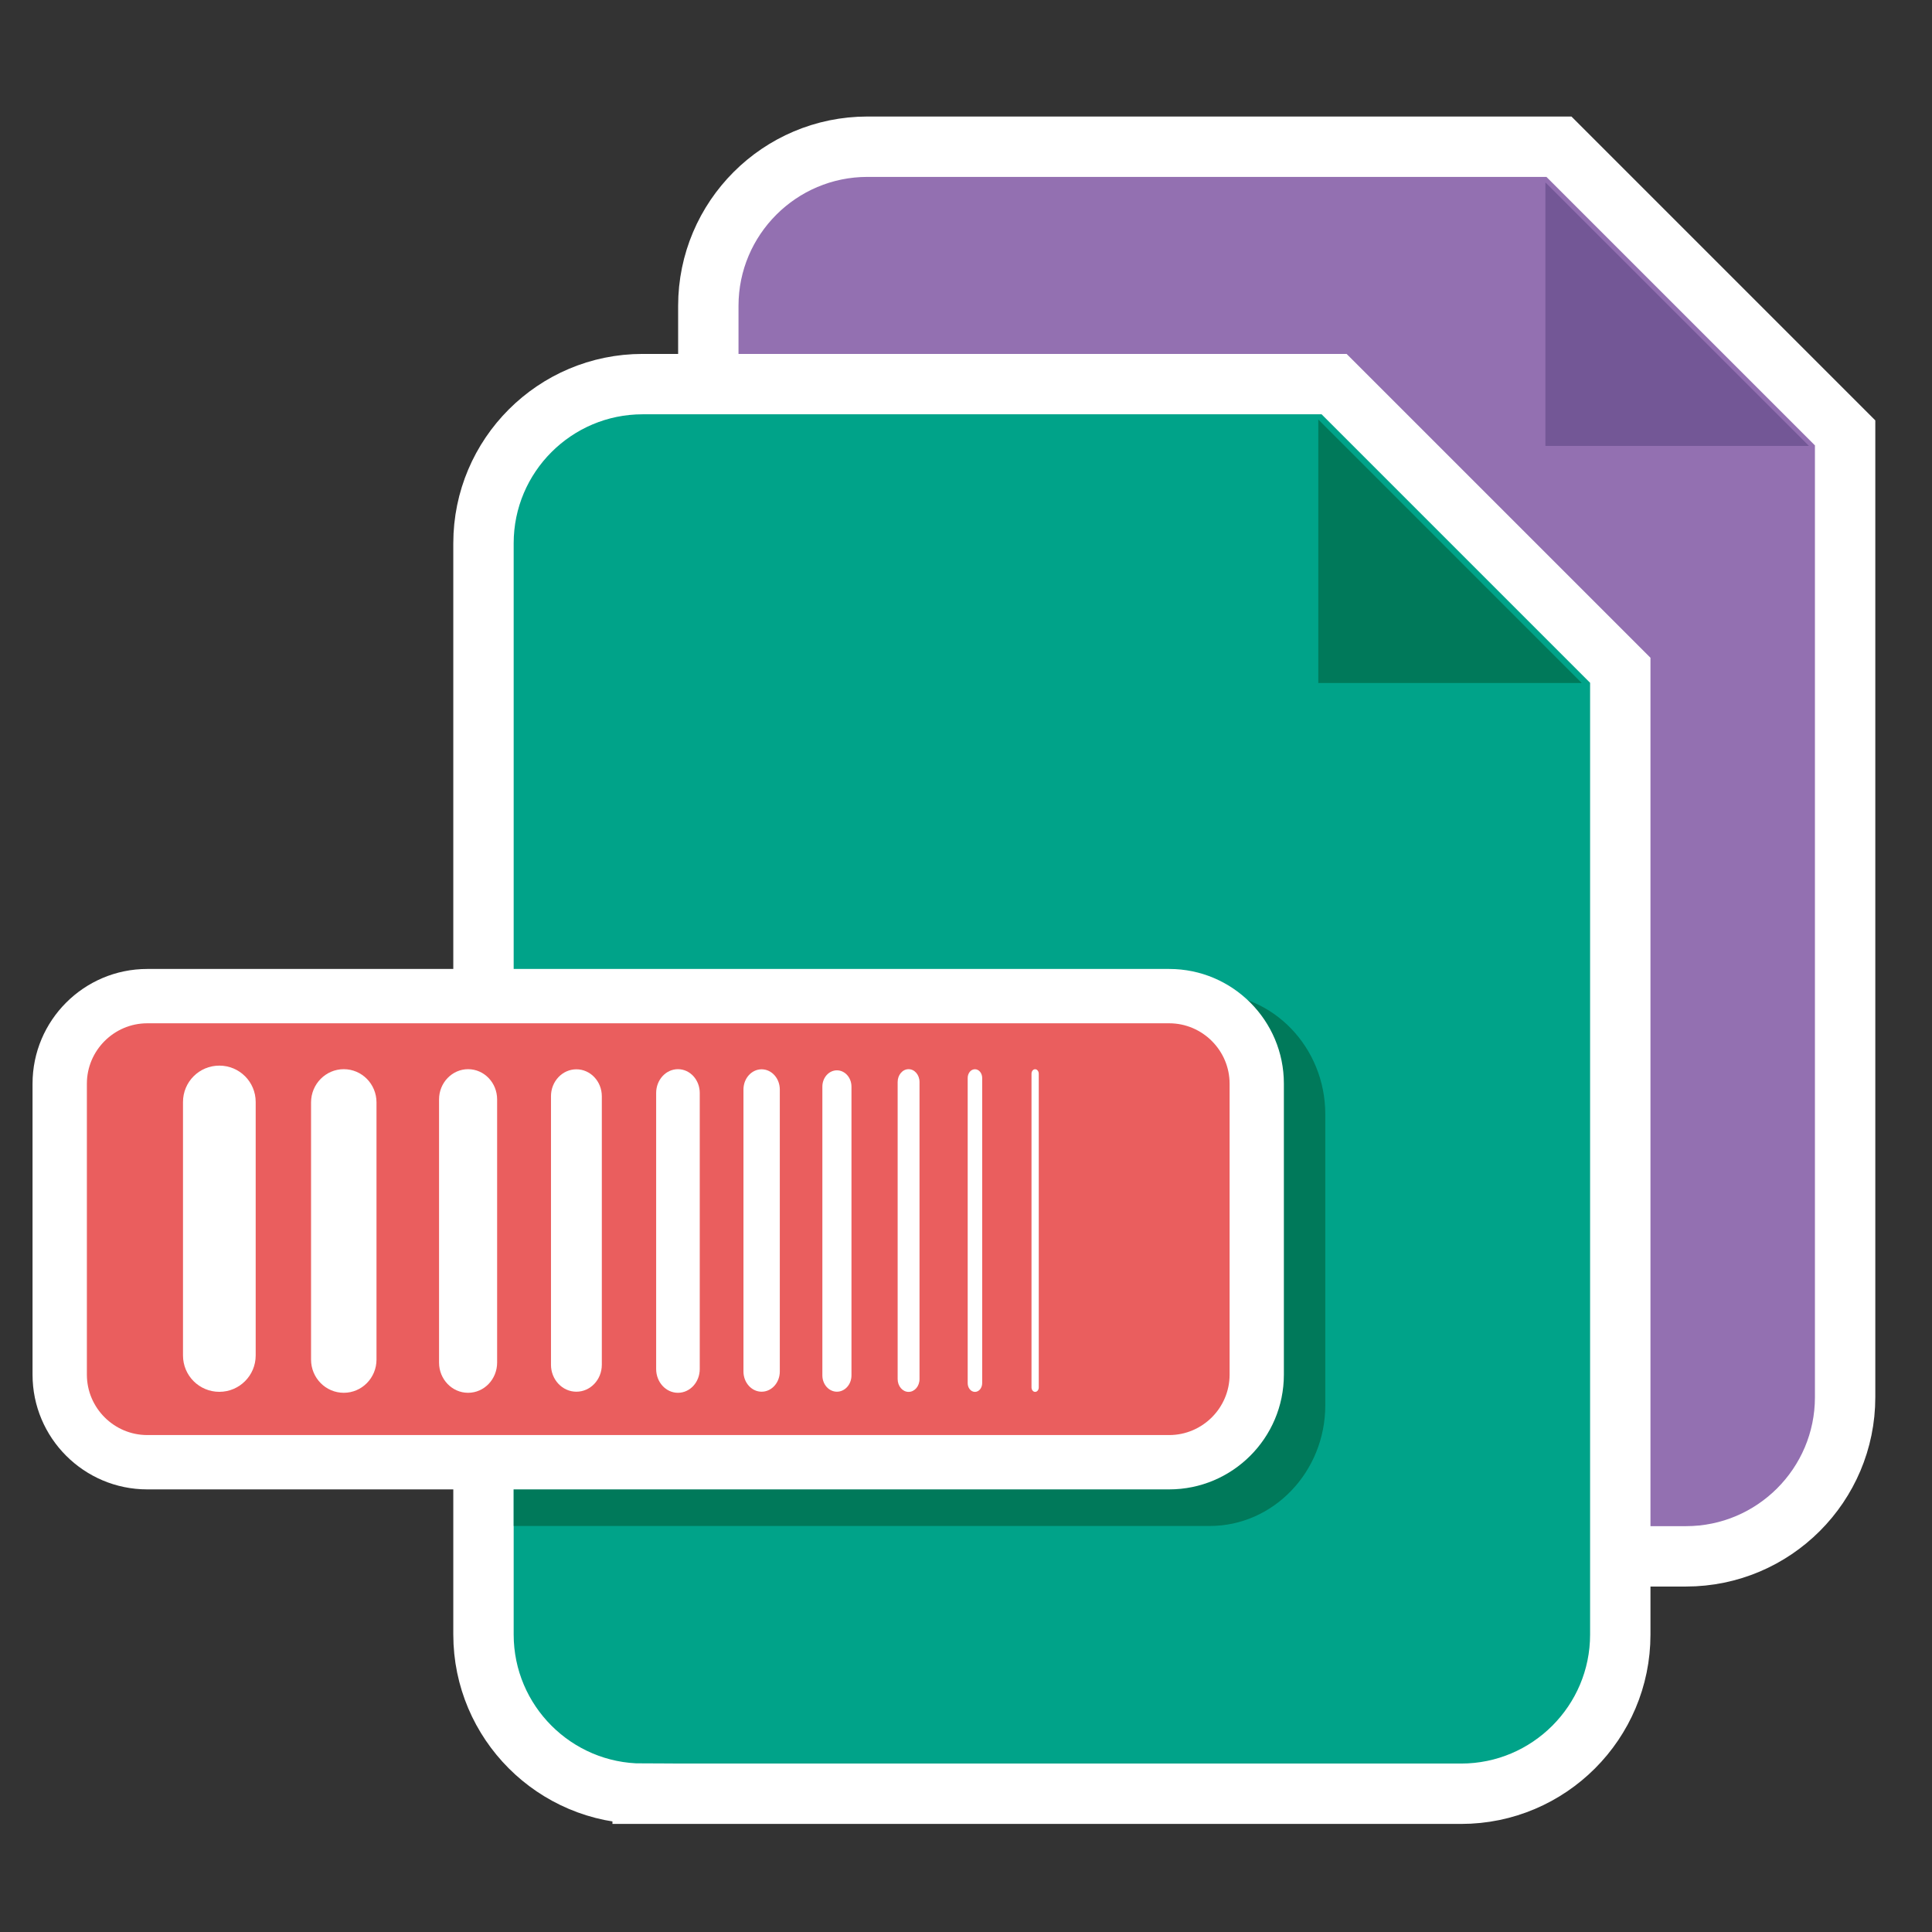 <?xml version="1.0" encoding="utf-8"?>
<!-- Generator: Adobe Illustrator 19.2.1, SVG Export Plug-In . SVG Version: 6.00 Build 0)  -->
<svg version="1.1" xmlns="http://www.w3.org/2000/svg" xmlns:xlink="http://www.w3.org/1999/xlink" x="0px" y="0px"
	 viewBox="0 0 32 32" enable-background="new 0 0 32 32" xml:space="preserve">
<rect x="0" y="0" width="32" height="32" fill="#333333" stroke="none"/>
<g id="Layer_1" display="none">
	<g id="Layer_1_11_" display="inline">
		<g>
			<circle fill="#FFFFFF" cx="16" cy="16" r="15.973"/>
			<circle fill="#188FE0" cx="16" cy="16" r="14.939"/>
		</g>
	</g>
	<path display="inline" fill="#FFFFFF" d="M19.372,6.228h-8.43c-1.67,0-3.029,1.359-3.029,3.029v13.487
		c0,1.67,1.359,3.029,3.029,3.029h10.115c1.67,0,3.029-1.359,3.029-3.029V10.728L19.372,6.228z M19.34,7.601l3.281,3.114H19.34
		V7.601z M21.058,24.772H10.942c-1.119,0-2.029-0.91-2.029-2.029V9.256c0-1.119,0.91-2.029,2.029-2.029h7.397v4.487h4.747v11.028
		C23.087,23.862,22.177,24.772,21.058,24.772z"/>
	<polygon display="inline" fill="#FFFFFF" points="18.97,7.228 18.97,10.921 23.638,10.921 19.34,6.843 	"/>
	<g display="inline">
		<path fill="#FFFFFF" d="M13.699,14.162l-1.106-2.38h1.036c0.074,0,0.128,0.01,0.159,0.03c0.031,0.02,0.058,0.053,0.079,0.1
			l0.672,1.61c0.012-0.023,0.024-0.045,0.038-0.066c0.015-0.021,0.029-0.044,0.046-0.07l0.896-1.456
			c0.033-0.054,0.068-0.091,0.107-0.114c0.038-0.022,0.084-0.033,0.138-0.033h1.197l-1.697,2.324l1.229,2.775H15.47
			c-0.074,0-0.133-0.019-0.175-0.056s-0.072-0.079-0.091-0.126l-0.753-1.873c-0.009,0.017-0.02,0.032-0.029,0.046
			c-0.011,0.014-0.021,0.028-0.03,0.042L13.265,16.7c-0.044,0.067-0.096,0.115-0.153,0.142c-0.059,0.027-0.122,0.04-0.189,0.04
			h-1.141L13.699,14.162z"/>
	</g>
	<g display="inline">
		<rect x="11.781" y="21.18" fill="#FFFFFF" width="8.438" height="1"/>
		<polygon fill="#FFFFFF" points="11.781,18.382 11.781,19.382 16.684,19.382 16.684,19.382 16.684,18.382 		"/>
	</g>
	<g display="inline">
		<g>
			<path fill="#FFFFFF" stroke="#FFFFFF" stroke-width="0.1" stroke-miterlimit="10" d="M44.622,16.444
				c0,0.225,0.181,0.407,0.404,0.407c0.222,0,0.402-0.182,0.402-0.407c0-0.224-0.181-0.407-0.402-0.407
				C44.803,16.037,44.622,16.219,44.622,16.444z"/>
			<path fill="#FFFFFF" stroke="#FFFFFF" stroke-width="0.1" stroke-miterlimit="10" d="M46.395,18.216
				c0,0.224,0.181,0.407,0.403,0.407s0.404-0.183,0.404-0.407c0-0.225-0.182-0.408-0.404-0.408S46.395,17.991,46.395,18.216z"/>
			
				<ellipse fill="#FFFFFF" stroke="#FFFFFF" stroke-width="0.1" stroke-miterlimit="10" cx="47.463" cy="20.646" rx="0.436" ry="0.441"/>
			
				<ellipse fill="#FFFFFF" stroke="#FFFFFF" stroke-width="0.1" stroke-miterlimit="10" cx="46.798" cy="23.082" rx="0.52" ry="0.526"/>
			<path fill="#FFFFFF" stroke="#FFFFFF" stroke-width="0.1" stroke-miterlimit="10" d="M44.505,24.875
				c0,0.29,0.233,0.526,0.52,0.526c0.287,0,0.519-0.236,0.519-0.526s-0.233-0.526-0.519-0.526
				C44.738,24.35,44.505,24.586,44.505,24.875z"/>
			<path fill="#FFFFFF" stroke="#FFFFFF" stroke-width="0.1" stroke-miterlimit="10" d="M42.044,25.566
				c0,0.322,0.259,0.583,0.578,0.583c0.318,0,0.577-0.262,0.577-0.583c0-0.322-0.259-0.583-0.577-0.583
				C42.302,24.983,42.044,25.243,42.044,25.566z"/>
			
				<ellipse fill="#FFFFFF" stroke="#FFFFFF" stroke-width="0.1" stroke-miterlimit="10" cx="40.21" cy="24.875" rx="0.577" ry="0.584"/>
			<path fill="#FFFFFF" stroke="#FFFFFF" stroke-width="0.1" stroke-miterlimit="10" d="M37.759,23.082
				c0,0.367,0.295,0.665,0.658,0.665c0.364,0,0.658-0.298,0.658-0.665c0-0.366-0.295-0.664-0.658-0.664
				C38.054,22.418,37.759,22.716,37.759,23.082z"/>
			<path fill="#FFFFFF" stroke="#FFFFFF" stroke-width="0.1" stroke-miterlimit="10" d="M37.101,20.646
				c0,0.367,0.295,0.664,0.658,0.664c0.364,0,0.658-0.298,0.658-0.664c0-0.368-0.294-0.664-0.658-0.664
				C37.396,19.982,37.101,20.278,37.101,20.646z"/>
			<path fill="#FFFFFF" stroke="#FFFFFF" stroke-width="0.1" stroke-miterlimit="10" d="M37.658,18.216
				c0,0.423,0.339,0.766,0.758,0.766c0.419,0,0.759-0.343,0.759-0.766c0-0.424-0.34-0.767-0.759-0.767
				C37.997,17.449,37.658,17.793,37.658,18.216z"/>
			<path fill="#FFFFFF" stroke="#FFFFFF" stroke-width="0.1" stroke-miterlimit="10" d="M39.451,16.444
				c0,0.424,0.339,0.767,0.758,0.767c0.419,0,0.759-0.343,0.759-0.767c0-0.422-0.341-0.766-0.759-0.766
				C39.791,15.678,39.451,16.022,39.451,16.444z"/>
			<path fill="#FFFFFF" stroke="#FFFFFF" stroke-width="0.1" stroke-miterlimit="10" d="M41.795,15.773
				c0,0.46,0.37,0.834,0.826,0.834c0.455,0,0.825-0.373,0.825-0.834c0-0.461-0.37-0.834-0.825-0.834
				C42.165,14.939,41.795,15.312,41.795,15.773z"/>
		</g>
	</g>
	<g display="inline">
		<g>
			<path fill="#FFFFFF" d="M46.253,7.667h-9.382c-1.859,0-3.371,1.513-3.371,3.371v15.011c0,1.859,1.513,3.371,3.371,3.371h11.258
				c1.859,0,3.371-1.513,3.371-3.371V12.675L46.253,7.667z M50.388,26.048c0,1.245-1.013,2.258-2.258,2.258H36.871
				c-1.245,0-2.258-1.013-2.258-2.258V11.037c0-1.245,1.013-2.258,2.258-2.258h8.233v4.994h5.283v12.275H50.388z"/>
		</g>
	</g>
</g>
<g id="equipment_x5F_tag" display="none">
	<g id="Layer_2_1_" display="inline">
		<g id="Layer_1_2_">
			<g>
				<circle fill="#FFFFFF" cx="16" cy="16" r="15.973"/>
				<circle fill="#188FE0" cx="16" cy="16" r="14.939"/>
			</g>
		</g>
		<g>
			<g>
				<g>
					<path fill="#FFFFFF" d="M15.336,7.583L6.12,16.799c-0.835,0.835-0.835,2.188,0,3.022l6.06,6.059
						c0.835,0.835,2.188,0.835,3.022,0l9.215-9.215c0.402-0.401,0.627-0.674,0.627-1.237v-4.919c0-0.567-0.225-1.11-0.626-1.511
						l-1.415-1.415c-0.401-0.4-0.945-0.626-1.512-0.626h-4.645C16.28,6.956,15.736,7.182,15.336,7.583z M22.727,10.277
						c0.169,0.897-0.6,1.667-1.496,1.501c-0.499-0.092-0.908-0.498-1.006-0.997c-0.176-0.902,0.601-1.681,1.503-1.508
						C22.225,9.369,22.633,9.778,22.727,10.277z"/>
				</g>
			</g>
			<path fill="#188FE0" d="M18.034,18.574l-4.608-4.608c-0.253-0.253-0.668-0.253-0.921,0l0,0c-0.253,0.253-0.253,0.668,0,0.921
				l4.608,4.608c0.253,0.253,0.668,0.253,0.921,0l0,0C18.288,19.242,18.288,18.827,18.034,18.574z"/>
			<path fill="#188FE0" d="M16.191,20.417l-4.608-4.608c-0.253-0.253-0.668-0.253-0.921,0l0,0c-0.253,0.253-0.253,0.668,0,0.921
				l4.607,4.608c0.253,0.253,0.668,0.253,0.921,0l0,0C16.445,21.085,16.445,20.671,16.191,20.417z"/>
			<path fill="#188FE0" d="M14.348,22.26L9.74,17.652c-0.253-0.253-0.668-0.253-0.921,0l0,0c-0.253,0.253-0.253,0.668,0,0.921
				l4.608,4.608c0.253,0.253,0.668,0.253,0.921,0l0,0C14.601,22.928,14.601,22.513,14.348,22.26z"/>
		</g>
	</g>
</g>
<g id="my_work_space_HS" display="none">
	<g id="Layer_1_1_" display="inline">
		<g>
			<circle fill="#FFFFFF" cx="16" cy="16" r="15.973"/>
			<circle fill="#00A4D8" cx="16" cy="16" r="14.939"/>
		</g>
	</g>
	<g display="inline" opacity="0.2">
		<g>
			<path d="M23.758,13.26h-4.18v3.693c0,1.296-1.054,2.35-2.35,2.35h-3.693v4.18c0,1.1,0.9,2,2,2h8.224c1.1,0,2-0.9,2-2V15.26
				C25.758,14.16,24.858,13.26,23.758,13.26z"/>
			<g>
				<path d="M13.184,15.26c0-1.296,1.054-2.35,2.35-2.35h3.344V8.73c0-0.91-0.741-1.65-1.651-1.65H9.003
					c-0.91,0-1.65,0.74-1.65,1.65v8.224c0,0.91,0.74,1.651,1.65,1.651h4.181V15.26z"/>
				<path d="M18.878,16.953V13.61h-3.344c-0.91,0-1.65,0.74-1.65,1.65v3.344h3.343C18.137,18.604,18.878,17.863,18.878,16.953z"/>
			</g>
		</g>
	</g>
	<g display="inline">
		<path fill="#FFFFFF" d="M23.202,12.697h-4.18v3.693c0,1.296-1.054,2.35-2.35,2.35h-3.693v4.18c0,1.1,0.9,2,2,2h8.224
			c1.1,0,2-0.9,2-2v-8.224C25.202,13.597,24.302,12.697,23.202,12.697z"/>
		<g>
			<path fill="#FFFFFF" d="M12.629,14.697c0-1.296,1.054-2.35,2.35-2.35h3.344V8.166c0-0.91-0.741-1.65-1.651-1.65H8.448
				c-0.91,0-1.65,0.74-1.65,1.65v8.224c0,0.91,0.74,1.651,1.65,1.651h4.181V14.697z"/>
			<path fill="#FFFFFF" d="M18.322,16.39v-3.343h-3.344c-0.91,0-1.65,0.74-1.65,1.65v3.344h3.343
				C17.581,18.041,18.322,17.3,18.322,16.39z"/>
		</g>
	</g>
</g>
<g id="overdue_items_HS" display="none">
	<g id="Layer_1_8_" display="inline">
		<g>
			<circle fill="#FFFFFF" cx="16" cy="16" r="15.973"/>
			<circle fill="#EA5E5E" cx="16" cy="16" r="14.939"/>
		</g>
	</g>
	<g display="inline">
		<g>
			<path fill="#FFFFFF" d="M18.93,8.131h-6.44c-1.276,0-2.314,1.038-2.314,2.314v10.302c0,1.276,1.038,2.314,2.314,2.314h7.727
				c1.276,0,2.314-1.038,2.314-2.314v-9.179L18.93,8.131z M21.767,20.747c0,0.855-0.695,1.55-1.55,1.55H12.49
				c-0.855,0-1.55-0.695-1.55-1.55V10.444c0-0.855,0.695-1.55,1.55-1.55h5.65v3.428h3.626L21.767,20.747L21.767,20.747z"/>
			<g>
				<path fill="#FFFFFF" d="M21.805,5.756h-6.44c-1.276,0-2.314,1.038-2.314,2.314v0.428h0.764V8.069c0-0.855,0.695-1.55,1.55-1.55
					h5.65v3.427h3.626v8.425h0.001c0,0.855-0.695,1.55-1.55,1.55h-1.044v0.765h1.043c1.276,0,2.314-1.038,2.314-2.314V9.194
					L21.805,5.756z"/>
			</g>
		</g>
	</g>
	<g display="inline">
		<g>
			<g>
				<circle fill="#EA5E5E" stroke="#FFFFFF" stroke-miterlimit="10" cx="10.612" cy="20.898" r="4.253"/>
			</g>
		</g>
		<polyline fill="none" stroke="#FFFFFF" stroke-width="0.8" stroke-linecap="round" stroke-miterlimit="10" points="10.71,18.375 
			10.71,21.087 12.382,21.721 		"/>
	</g>
</g>
<g id="bulk_load-HS" display="none">
	<g id="fave_icon_-_selected" display="inline">
	</g>
	<g id="Layer_1_3_" display="inline">
		<g>
			<circle fill="#FFFFFF" cx="16" cy="16" r="15.973"/>
			<circle fill="#EA5E5E" cx="16" cy="16" r="14.939"/>
		</g>
	</g>
	<g display="inline">
		<g>
			<g>
				<g>
					<path fill="#FFFFFF" d="M19.397,9.301h-6.872c-1.361,0-2.469,1.108-2.469,2.469v10.994c0,1.361,1.108,2.469,2.469,2.469h8.245
						c1.361,0,2.469-1.108,2.469-2.469v-9.795L19.397,9.301z M22.426,22.763c0,0.912-0.742,1.654-1.654,1.654h-8.246
						c-0.912,0-1.654-0.742-1.654-1.654V11.769c0-0.912,0.742-1.654,1.654-1.654h6.03v3.658h3.869L22.426,22.763L22.426,22.763z"/>
					<g>
						<path fill="#FFFFFF" d="M22.465,6.767h-6.872c-1.361,0-2.469,1.108-2.469,2.469v0.457h0.815V9.235
							c0-0.912,0.742-1.654,1.654-1.654h6.03v3.657h3.869v8.99h0.001c0,0.912-0.742,1.654-1.654,1.654h-1.114v0.816h1.113
							c1.361,0,2.469-1.108,2.469-2.469v-9.795L22.465,6.767z"/>
					</g>
				</g>
			</g>
		</g>
		<g>
			<g>
				<path fill="#FFFFFF" d="M19.019,22.197H5.293c-0.55,0-1-0.45-1-1V17.53c0-0.55,0.45-1,1-1h13.725c0.55,0,1,0.45,1,1v3.667
					C20.019,21.747,19.569,22.197,19.019,22.197z"/>
			</g>
			<g>
				<g>
					<path fill="#EA5E5E" d="M6.116,21.601c-0.276,0-0.5-0.224-0.5-0.5v-3.489c0-0.276,0.224-0.5,0.5-0.5s0.5,0.224,0.5,0.5v3.489
						C6.616,21.378,6.392,21.601,6.116,21.601z"/>
				</g>
				<g>
					<path fill="#EA5E5E" d="M7.828,21.615c-0.249,0-0.45-0.205-0.45-0.457v-3.539c0-0.252,0.202-0.457,0.45-0.457
						c0.249,0,0.45,0.205,0.45,0.457v3.539C8.279,21.41,8.077,21.615,7.828,21.615z"/>
				</g>
				<g>
					<path fill="#EA5E5E" d="M9.539,21.615c-0.221,0-0.4-0.186-0.4-0.416v-3.621c0-0.23,0.179-0.416,0.4-0.416s0.4,0.186,0.4,0.416
						v3.621C9.939,21.429,9.76,21.615,9.539,21.615z"/>
				</g>
				<g>
					<path fill="#EA5E5E" d="M11.029,21.6c-0.193,0-0.35-0.166-0.35-0.371v-3.696c0-0.205,0.157-0.371,0.35-0.371
						s0.35,0.166,0.35,0.371v3.696C11.38,21.434,11.223,21.6,11.029,21.6z"/>
				</g>
				<g>
					<path fill="#EA5E5E" d="M12.427,21.615c-0.166,0-0.3-0.147-0.3-0.327v-3.798c0-0.181,0.134-0.327,0.3-0.327
						s0.3,0.147,0.3,0.327v3.798C12.727,21.468,12.593,21.615,12.427,21.615z"/>
				</g>
				<g>
					<path fill="#EA5E5E" d="M13.579,21.6c-0.138,0-0.25-0.125-0.25-0.279v-3.88c0-0.154,0.112-0.279,0.25-0.279
						s0.25,0.125,0.25,0.279v3.88C13.829,21.475,13.716,21.6,13.579,21.6z"/>
				</g>
				<g>
					<path fill="#EA5E5E" d="M14.615,21.6c-0.11,0-0.2-0.101-0.2-0.224v-3.974c0-0.124,0.09-0.224,0.2-0.224s0.2,0.101,0.2,0.224
						v3.974C14.815,21.499,14.725,21.6,14.615,21.6z"/>
				</g>
				<g>
					<path fill="#EA5E5E" d="M15.601,21.603c-0.083,0-0.15-0.079-0.15-0.176v-4.088c0-0.097,0.067-0.176,0.15-0.176
						s0.15,0.079,0.15,0.176v4.088C15.752,21.524,15.684,21.603,15.601,21.603z"/>
				</g>
				<g>
					<path fill="#EA5E5E" d="M16.514,21.603c-0.056,0-0.1-0.054-0.1-0.121v-4.199c0-0.067,0.044-0.121,0.1-0.121
						s0.1,0.054,0.1,0.121v4.199C16.614,21.549,16.57,21.603,16.514,21.603z"/>
				</g>
				<g>
					<path fill="#EA5E5E" d="M17.342,21.603c-0.027,0-0.05-0.027-0.05-0.062v-4.317c0-0.035,0.022-0.062,0.05-0.062
						s0.05,0.027,0.05,0.062v4.317C17.392,21.576,17.37,21.603,17.342,21.603z"/>
				</g>
			</g>
		</g>
	</g>
</g>
<g id="bulk_load-MT">
	<g id="Layer_7">
	</g>
	<g id="Layer_7_1_">
	</g>
	<g>
		<g id="Layer_5_1_">
			<g>
				<g>
					<g>
						<path fill="#9370B1" stroke="#FFFFFF" stroke-miterlimit="10" d="M14.368,25.778c-1.454,0-2.636-1.182-2.636-2.636V5.066
							c0-1.454,1.182-2.636,2.636-2.636h11.453l4.74,4.74v15.972c0,1.454-1.182,2.636-2.636,2.636H14.368z"/>
					</g>
				</g>
				<polygon fill="#735796" points="25.597,3.022 25.597,7.386 29.962,7.386 				"/>
			</g>
		</g>
		<g id="Layer_5">
			<g>
				<g>
					<g>
						<path fill="#00A389" stroke="#FFFFFF" stroke-miterlimit="10" d="M10.644,29.709c-1.454,0-2.636-1.182-2.636-2.636V8.998
							c0-1.454,1.182-2.636,2.636-2.636h11.453l4.74,4.74v15.972c0,1.454-1.182,2.636-2.636,2.636H10.644z"/>
					</g>
				</g>
				<polygon fill="#00795A" points="21.835,6.948 21.835,11.313 26.199,11.313 				"/>
			</g>
		</g>
		<path fill="#00795A" d="M8.509,25.275h11.528c1.055,0,1.914-0.897,1.914-2v-4.82c0-1.103-0.859-2-1.914-2H8.509V25.275z"/>
		<g>
			<g>
				<g>
					<path fill="#EA5E5E" d="M2.439,24.22c-0.799,0-1.45-0.65-1.45-1.45v-4.82c0-0.8,0.651-1.45,1.45-1.45h16.927
						c0.8,0,1.45,0.65,1.45,1.45v4.82c0,0.8-0.65,1.45-1.45,1.45H2.439z"/>
					<path fill="#FFFFFF" d="M19.366,16.949c0.55,0,1,0.45,1,1v4.82c0,0.55-0.45,1-1,1H2.439c-0.55,0-1-0.45-1-1v-4.82
						c0-0.55,0.45-1,1-1H19.366 M19.366,16.049H2.439c-1.048,0-1.9,0.852-1.9,1.9v4.82c0,1.048,0.852,1.9,1.9,1.9h16.926
						c1.048,0,1.9-0.852,1.9-1.9v-4.82C21.266,16.902,20.414,16.049,19.366,16.049L19.366,16.049z"/>
				</g>
			</g>
			<g>
				<g>
					<path fill="#FFFFFF" d="M3.633,23.053c-0.333,0-0.602-0.269-0.602-0.602v-4.199c0-0.333,0.269-0.602,0.602-0.602
						s0.602,0.269,0.602,0.602v4.199C4.235,22.783,3.965,23.053,3.633,23.053z"/>
				</g>
				<g>
					<path fill="#FFFFFF" d="M5.694,23.069c-0.299,0-0.542-0.246-0.542-0.55v-4.26c0-0.303,0.243-0.55,0.542-0.55
						c0.299,0,0.542,0.246,0.542,0.55v4.26C6.236,22.823,5.993,23.069,5.694,23.069z"/>
				</g>
				<g>
					<path fill="#FFFFFF" d="M7.753,23.069c-0.266,0-0.481-0.224-0.481-0.501V18.21c0-0.276,0.216-0.501,0.481-0.501
						c0.266,0,0.481,0.224,0.481,0.501v4.358C8.234,22.845,8.019,23.069,7.753,23.069z"/>
				</g>
				<g>
					<path fill="#FFFFFF" d="M9.547,23.051c-0.233,0-0.421-0.2-0.421-0.446v-4.448c0-0.247,0.189-0.446,0.421-0.446
						s0.421,0.2,0.421,0.446v4.448C9.968,22.851,9.779,23.051,9.547,23.051z"/>
				</g>
				<g>
					<path fill="#FFFFFF" d="M11.229,23.069c-0.2,0-0.361-0.176-0.361-0.394v-4.572c0-0.217,0.161-0.394,0.361-0.394
						c0.2,0,0.361,0.176,0.361,0.394v4.572C11.59,22.893,11.429,23.069,11.229,23.069z"/>
				</g>
				<g>
					<path fill="#FFFFFF" d="M12.615,23.051c-0.166,0-0.301-0.15-0.301-0.335v-4.67c0-0.185,0.135-0.335,0.301-0.335
						s0.301,0.15,0.301,0.335v4.67C12.916,22.901,12.781,23.051,12.615,23.051z"/>
				</g>
				<g>
					<path fill="#FFFFFF" d="M13.862,23.051c-0.133,0-0.241-0.121-0.241-0.27v-4.783c0-0.149,0.108-0.27,0.241-0.27
						s0.241,0.121,0.241,0.27v4.783C14.103,22.93,13.995,23.051,13.862,23.051z"/>
				</g>
				<g>
					<path fill="#FFFFFF" d="M15.049,23.054c-0.1,0-0.181-0.095-0.181-0.212v-4.921c0-0.117,0.081-0.212,0.181-0.212
						c0.1,0,0.181,0.095,0.181,0.212v4.921C15.23,22.96,15.149,23.054,15.049,23.054z"/>
				</g>
				<g>
					<path fill="#FFFFFF" d="M16.148,23.054c-0.067,0-0.12-0.065-0.12-0.145v-5.054c0-0.08,0.053-0.145,0.12-0.145
						c0.067,0,0.12,0.065,0.12,0.145v5.054C16.268,22.989,16.215,23.054,16.148,23.054z"/>
				</g>
				<g>
					<path fill="#FFFFFF" d="M17.145,23.054c-0.033,0-0.06-0.033-0.06-0.074v-5.196c0-0.042,0.027-0.074,0.06-0.074
						c0.033,0,0.06,0.033,0.06,0.074v5.196C17.205,23.022,17.178,23.054,17.145,23.054z"/>
				</g>
			</g>
		</g>
		<g id="Layer_7_2_">
		</g>
	</g>
</g>
<g id="work_package" display="none">
	<g id="shortcut_overlay">
		<g id="Shortcut" display="inline">
		</g>
	</g>
	<g display="inline">
		<g>
			<g id="Layer_1_4_">
				<g id="Ppt">
				</g>
				<g id="Small_Folder">
				</g>
				<g id="fave_icon_-_selected_1_">
				</g>
				<g id="Shortcut_1_">
				</g>
				<g id="comment_icon_-_selected">
				</g>
				<g id="Comment_icon">
				</g>
				<g>
					<path fill="#FFFFFF" d="M16.07,30.982c-0.342,0-0.687-0.109-0.996-0.315L3.079,23.761c-0.635-0.421-0.983-1.012-0.983-1.638
						V9.783c0-0.617,0.347-1.217,0.928-1.604l12.21-6.884c0.257-0.174,0.586-0.277,0.917-0.277c0.342,0,0.687,0.109,0.997,0.317
						l11.989,6.807c0.639,0.421,0.988,1.013,0.988,1.641v12.436c0,0.617-0.347,1.217-0.928,1.604l-12.211,6.884
						C16.729,30.88,16.401,30.982,16.07,30.982z"/>
					<path fill="#FFFFFF" d="M16.151,1.518c0.241,0,0.485,0.077,0.718,0.232L28.89,8.577c0.471,0.312,0.735,0.756,0.735,1.206
						v12.436c0,0.45-0.264,0.894-0.705,1.188L16.741,30.27c-0.21,0.141-0.439,0.212-0.672,0.212c-0.241,0-0.486-0.076-0.718-0.231
						L3.328,23.327c-0.469-0.312-0.732-0.755-0.732-1.204V9.783c0-0.45,0.264-0.894,0.705-1.188l12.178-6.864
						C15.689,1.59,15.918,1.518,16.151,1.518 M16.151,0.518c-0.417,0-0.829,0.124-1.193,0.358L2.81,7.724L2.777,7.742L2.746,7.763
						c-0.721,0.48-1.151,1.235-1.151,2.02v12.34c0,0.797,0.43,1.539,1.179,2.037l0.027,0.018l0.028,0.016l11.998,6.909
						c0.384,0.248,0.813,0.379,1.243,0.379c0.417,0,0.828-0.123,1.191-0.357l12.15-6.848l0.032-0.018l0.031-0.021
						c0.721-0.48,1.151-1.235,1.151-2.02V9.783c0-0.798-0.431-1.541-1.182-2.039l-0.029-0.019l-0.03-0.017l-11.993-6.81
						C17.008,0.649,16.58,0.518,16.151,0.518L16.151,0.518z"/>
				</g>
			</g>
		</g>
		<g>
			<g id="Layer_1_5_">
				<g id="Ppt_1_">
				</g>
				<g id="Small_Folder_1_">
				</g>
				<g id="fave_icon_-_selected_2_">
				</g>
				<g id="Shortcut_2_">
				</g>
				<g id="comment_icon_-_selected_1_">
				</g>
				<g id="Comment_icon_1_">
				</g>
				<g>
					<g>
						<polygon fill="#0072AA" points="29.125,22.701 16.11,30.027 16.11,16.627 29.125,9.59 						"/>
						<polygon fill="#00A4D8" points="3.096,22.701 16.11,30.027 16.11,16.627 3.096,9.59 						"/>
						<polygon fill="#00A4D8" points="3.578,9.3 16.11,16.434 28.643,9.3 16.11,2.07 						"/>
					</g>
					<line fill="none" stroke="#0072AA" stroke-miterlimit="10" x1="9.362" y1="12.578" x2="21.991" y2="5.348"/>
					<g>
						<g>
							
								<line fill="none" stroke="#004B71" stroke-linecap="round" stroke-miterlimit="10" x1="16.11" y1="29.449" x2="16.11" y2="16.627"/>
							<path fill="none" stroke="#004B71" stroke-linecap="round" stroke-miterlimit="10" d="M28.863,9.449l-12.271,6.985
								c-0.289,0.193-0.578,0.193-0.868,0L3.578,9.59"/>
							<path fill="none" stroke="#004B71" stroke-linecap="round" stroke-miterlimit="10" d="M29.125,22.219
								c0,0.289-0.193,0.578-0.482,0.771l-12.147,6.845c-0.289,0.193-0.578,0.193-0.868,0L3.578,22.893
								c-0.289-0.193-0.482-0.482-0.482-0.771V9.782c0-0.289,0.193-0.578,0.482-0.771l12.147-6.845c0.289-0.193,0.578-0.193,0.868,0
								l12.051,6.845c0.289,0.193,0.482,0.482,0.482,0.771V22.219z"/>
						</g>
					</g>
				</g>
			</g>
			<g opacity="0.4">
				<polygon points="13.218,26.942 14.182,27.521 14.182,21.737 13.218,21.158 				"/>
				<polygon points="10.326,25.304 12.254,26.364 12.254,20.58 10.326,19.519 				"/>
				<polygon points="8.398,24.147 9.362,24.725 9.362,18.941 8.398,18.362 				"/>
				<polygon points="6.47,23.086 7.434,23.665 7.434,17.88 6.47,17.302 				"/>
				<polygon points="4.542,21.929 5.506,22.508 5.506,16.724 4.542,16.145 				"/>
			</g>
		</g>
		<polygon opacity="0.27" fill="#FFFFFF" points="20.227,4.796 7.434,12.251 7.434,16.905 8.535,16.145 10.085,18.362 10.189,14.04 
			23.003,6.446 		"/>
	</g>
</g>
<g id="project" display="none">
	<g display="inline">
		<path fill="#D3DEE5" d="M29,23.032c0,0.32-0.169,0.615-0.445,0.775l-3.498,2.032l-8.613,5.003c-0.275,0.16-0.614,0.16-0.889,0
			l-12.11-7.035C3.169,23.647,3,23.352,3,23.032V8.963c0-0.32,0.169-0.615,0.445-0.775l12.11-7.035c0.275-0.16,0.614-0.16,0.889,0
			l12.111,7.035C28.831,8.348,29,8.643,29,8.963V23.032z"/>
		<polygon fill="#8797A1" points="29,23.032 16,31.033 16,16.033 29,8.033 		"/>
		<polygon fill="#EEF2F5" points="3,8.033 16,16.033 29,8.033 16,1.033 		"/>
		<path fill="#4D575B" d="M29.058,7.323l-12.11-7.034c-0.575-0.334-1.321-0.334-1.895,0L2.941,7.323C2.36,7.661,2,8.29,2,8.963
			v14.069c0,0.673,0.36,1.302,0.942,1.64l12.11,7.034c0.288,0.167,0.615,0.256,0.948,0.256s0.66-0.089,0.947-0.255l12.112-7.035
			C29.64,24.334,30,23.705,30,23.032V8.963C30,8.29,29.64,7.661,29.058,7.323z M16,2.052l11.578,6.724l-11.385,6.613
			c-0.119,0.067-0.266,0.069-0.386-0.001L4.422,8.776L16,2.052z M4,22.973V9.687l11.304,6.565c0.042,0.025,0.089,0.036,0.134,0.056
			v13.308L4,22.973z M16.438,29.689V16.361c0.088-0.029,0.176-0.06,0.257-0.107L28,9.687v13.286L16.438,29.689z"/>
	</g>
	<g id="fave_icon_-_selected_3_" display="inline">
	</g>
</g>
<g id="transmittal_HS" display="none">
	<g id="Layer_1_6_" display="inline">
		<g>
			<circle fill="#FFFFFF" cx="16" cy="16" r="15.973"/>
			<circle fill="#83649B" cx="16" cy="16" r="14.939"/>
		</g>
	</g>
	<g display="inline">
		<g>
			<g>
				<path fill="#FFFFFF" d="M19.767,18.631c0.221-0.222,0.221-0.495,0-0.716l-1.75-1.672h9.419c0.312,0,0.565-0.415,0.565-0.729
					c0-0.313-0.253-0.729-0.565-0.729h-9.402l1.733-1.663c0.221-0.222,0.221-0.543,0-0.764c-0.221-0.222-0.578-0.203-0.799,0.019
					l-3.106,3.127l3.106,3.122C19.189,18.848,19.546,18.853,19.767,18.631"/>
			</g>
			<g>
				<path fill="#FFFFFF" d="M24.095,17.049c-0.221,0.222-0.221,0.495,0,0.716l1.75,1.672h-9.419c-0.312,0-0.565,0.415-0.565,0.729
					c0,0.313,0.253,0.729,0.565,0.729h9.402l-1.733,1.663c-0.221,0.222-0.221,0.543,0,0.764c0.221,0.222,0.578,0.203,0.799-0.019
					L28,20.175l-3.106-3.122C24.673,16.832,24.315,16.827,24.095,17.049"/>
			</g>
			<path fill="#FFFFFF" d="M12.556,12.863h-3.35c-0.301,0-0.545-0.244-0.545-0.545v0c0-0.301,0.244-0.545,0.545-0.545h3.35
				c0.301,0,0.545,0.244,0.545,0.545v0C13.102,12.619,12.857,12.863,12.556,12.863z"/>
			<path fill="#FFFFFF" d="M14.661,16.044H9.207c-0.301,0-0.545-0.244-0.545-0.545v0c0-0.301,0.244-0.545,0.545-0.545h5.455
				c0.301,0,0.545,0.244,0.545,0.545v0C15.207,15.8,14.963,16.044,14.661,16.044z"/>
			<path fill="#FFFFFF" d="M14.661,19.225H9.207c-0.301,0-0.545-0.244-0.545-0.545l0,0c0-0.301,0.244-0.545,0.545-0.545h5.455
				c0.301,0,0.545,0.244,0.545,0.545l0,0C15.207,18.981,14.963,19.225,14.661,19.225z"/>
			<path fill="#FFFFFF" d="M14.661,22.406H9.207c-0.301,0-0.545-0.244-0.545-0.545v0c0-0.301,0.244-0.545,0.545-0.545h5.455
				c0.301,0,0.545,0.244,0.545,0.545v0C15.207,22.162,14.963,22.406,14.661,22.406z"/>
		</g>
		<g>
			<path fill="#FFFFFF" d="M21.287,21.425v1.368h0.001c0,1.127-0.917,2.044-2.044,2.044H9.052c-1.127,0-2.044-0.917-2.044-2.044
				V9.205c0-1.127,0.917-2.044,2.044-2.044h7.452v4.521h2.832c0.016-0.001,0.031-0.01,0.048-0.01c0.018,0,0.032,0.009,0.05,0.01
				h1.853v2.574h1.008v-3.567l-4.749-4.534H9.052C7.369,6.154,6,7.523,6,9.206v13.588c0,1.683,1.369,3.052,3.052,3.052h10.191
				c1.682,0,3.052-1.369,3.052-3.052v-1.369H21.287z"/>
			<rect x="21.287" y="16.773" fill="#FFFFFF" width="1.008" height="2.134"/>
		</g>
	</g>
</g>
<g id="transmittal_MT" display="none">
	<g display="inline">
		<path fill="#9370B1" stroke="#FFFFFF" stroke-miterlimit="10" d="M4.923,31.157c-1.887,0-3.423-1.535-3.423-3.423V4.265
			c0-1.887,1.535-3.423,3.423-3.423h14.871l6.154,6.154v20.738c0,1.887-1.535,3.423-3.423,3.423H4.923z"/>
		<polygon fill="#735796" points="19.546,1.455 19.512,7.279 25.334,7.238 		"/>
	</g>
	<g display="inline">
		<path fill="#FFFFFF" d="M14.028,19.216H6.419c-0.345,0-0.625-0.28-0.625-0.625v-0.199c0-0.345,0.28-0.625,0.625-0.625h7.609
			c0.345,0,0.625,0.28,0.625,0.625v0.199C14.653,18.936,14.374,19.216,14.028,19.216z"/>
		<path fill="#FFFFFF" d="M13.799,14.186H6.19c-0.345,0-0.625-0.28-0.625-0.625v-0.199c0-0.345,0.28-0.625,0.625-0.625h7.609
			c0.345,0,0.625,0.28,0.625,0.625v0.199C14.424,13.906,14.144,14.186,13.799,14.186z"/>
		<path fill="#FFFFFF" d="M14.028,24.122H6.419c-0.345,0-0.625-0.28-0.625-0.625v-0.199c0-0.345,0.28-0.625,0.625-0.625h7.609
			c0.345,0,0.625,0.28,0.625,0.625v0.199C14.653,23.842,14.374,24.122,14.028,24.122z"/>
	</g>
	<g display="inline">
		<g>
			<path fill="#DD8100" d="M21.354,17.785c-0.337,0-0.654-0.131-0.894-0.37l-3.953-3.954l3.953-3.954
				c0.238-0.239,0.557-0.37,0.895-0.37s0.656,0.131,0.895,0.37c0.239,0.239,0.37,0.557,0.37,0.895c0,0.337-0.131,0.655-0.37,0.894
				l-0.898,0.898h8.675c0.697,0,1.265,0.567,1.265,1.265c0,0.697-0.567,1.265-1.265,1.265h-8.679l0.901,0.902
				c0.493,0.493,0.493,1.295,0,1.789C22.009,17.654,21.691,17.785,21.354,17.785z"/>
			<path fill="#FFFFFF" d="M21.354,9.637c0.196,0,0.392,0.074,0.541,0.224c0.299,0.299,0.299,0.783,0,1.081l-1.752,1.752h9.882
				c0.422,0,0.765,0.343,0.765,0.765c0,0.422-0.343,0.765-0.765,0.765h-9.886l1.756,1.756c0.299,0.299,0.299,0.783,0,1.081
				c-0.149,0.149-0.345,0.224-0.541,0.224s-0.391-0.075-0.541-0.224l-3.6-3.6l3.6-3.6C20.963,9.712,21.159,9.637,21.354,9.637
				 M21.354,8.637c-0.472,0-0.915,0.184-1.248,0.517l-3.6,3.6l-0.707,0.707l0.707,0.707l3.6,3.6
				c0.333,0.333,0.777,0.517,1.248,0.517c0.471,0,0.914-0.184,1.248-0.517c0.688-0.688,0.688-1.808,0-2.496l-0.048-0.048h7.472
				c0.973,0,1.765-0.792,1.765-1.765c0-0.973-0.792-1.765-1.765-1.765h-7.468l0.045-0.045c0.688-0.688,0.688-1.808,0-2.496
				C22.269,8.821,21.826,8.637,21.354,8.637L21.354,8.637z"/>
		</g>
	</g>
	<g display="inline">
		<g>
			<path fill="#00A4D8" d="M26.235,27.785c-0.338,0-0.656-0.132-0.895-0.37c-0.239-0.239-0.37-0.557-0.37-0.895
				s0.131-0.655,0.37-0.895l0.898-0.898h-8.675c-0.698,0-1.265-0.567-1.265-1.265s0.567-1.265,1.265-1.265h8.679l-0.901-0.902
				c-0.239-0.239-0.371-0.557-0.371-0.894c0-0.338,0.132-0.655,0.371-0.895s0.557-0.37,0.895-0.37c0.337,0,0.654,0.131,0.894,0.37
				l3.953,3.954l-3.953,3.953C26.892,27.653,26.573,27.785,26.235,27.785z"/>
			<path fill="#FFFFFF" d="M26.236,19.637c0.196,0,0.391,0.075,0.541,0.224l3.6,3.6l-3.6,3.6c-0.149,0.149-0.345,0.224-0.541,0.224
				c-0.196,0-0.392-0.074-0.541-0.224c-0.299-0.299-0.299-0.783,0-1.081l1.752-1.752h-9.882c-0.422,0-0.765-0.343-0.765-0.765
				c0-0.422,0.343-0.765,0.765-0.765h9.886l-1.756-1.756c-0.299-0.299-0.299-0.783,0-1.081
				C25.844,19.712,26.04,19.637,26.236,19.637 M26.236,18.637c-0.471,0-0.914,0.184-1.248,0.517c-0.688,0.688-0.688,1.808,0,2.496
				l0.048,0.048h-7.472c-0.973,0-1.765,0.792-1.765,1.765c0,0.973,0.792,1.765,1.765,1.765h7.468l-0.045,0.045
				c-0.688,0.688-0.688,1.808,0,2.496c0.333,0.333,0.776,0.517,1.248,0.517s0.915-0.184,1.248-0.517l3.6-3.6l0.707-0.707
				l-0.707-0.707l-3.6-3.6C27.15,18.821,26.707,18.637,26.236,18.637L26.236,18.637z"/>
		</g>
	</g>
</g>
<g id="x-_ref_-MT" display="none">
	<g display="inline">
		<g>
			<g>
				<g>
					<path fill="#0072AA" d="M7,31.5c-1.93,0-3.5-1.57-3.5-3.5V4c0-1.93,1.57-3.5,3.5-3.5h15.207L28.5,6.793V28
						c0,1.93-1.57,3.5-3.5,3.5H7z"/>
					<path fill="#FFFFFF" d="M22,1l6,6v21c0,1.657-1.343,3-3,3H7c-1.657,0-3-1.343-3-3V4c0-1.657,1.343-3,3-3H22 M22.414,0H22H7
						C4.794,0,3,1.794,3,4v24c0,2.206,1.794,4,4,4h18c2.206,0,4-1.794,4-4V7V6.586l-0.293-0.293l-6-6L22.414,0L22.414,0z"/>
				</g>
			</g>
			<polygon fill="#004B71" points="22,1 22,7 28,7 			"/>
		</g>
	</g>
	<g id="Layer_7_3_" display="inline">
	</g>
	<g display="inline">
		<path fill="#004B71" d="M20.115,18.554h0.07h4.035h0.07c0.557,0,1.043-0.487,1.043-1.044v-4.104c0-0.626-0.487-1.113-1.043-1.113
			h-4.104c-0.626,0-1.113,0.487-1.113,1.113v1.67h-5.913c-0.557,0-1.044,0.487-1.044,1.043v1.391h-1.67h-0.07
			c-0.557,0-1.044,0.417-1.044,1.044v4.174c0,0.626,0.487,1.043,1.044,1.043h0.07h1.67v1.391c0,0.557,0.487,1.044,1.044,1.044h5.983
			v1.67v0.07c0,0.557,0.417,1.043,1.043,1.043h4.104c0.557,0,1.043-0.487,1.043-1.043v-0.07V23.84v-0.07
			c0-0.557-0.487-1.043-1.043-1.043h-4.104c-0.626,0-1.043,0.487-1.043,1.043v0.07v1.67h-5.983c-0.209,0-0.348-0.139-0.348-0.348
			v-1.391h1.67h0.07c0.557,0,1.043-0.487,0.974-1.043v-4.174c0.07-0.557-0.417-1.044-0.974-1.044h-0.07h-1.67v-1.391
			c0-0.209,0.139-0.348,0.348-0.348h5.913v1.739C19.071,18.136,19.558,18.554,20.115,18.554z"/>
		<g>
			<path fill="#FFFFFF" d="M19.406,25.833h-6.609c-0.557,0-1.043-0.487-1.043-1.043v-9.043c0-0.557,0.487-1.043,1.043-1.043h6.609
				v0.696h-6.609c-0.209,0-0.348,0.139-0.348,0.348v9.043c0,0.209,0.139,0.348,0.348,0.348h6.609V25.833z"/>
			<path fill="#00A389" d="M14.188,23.398h-4.104c-0.626,0-1.113-0.487-1.113-1.043v-4.174c0-0.626,0.487-1.043,1.043-1.043h4.104
				c0.626,0,1.043,0.487,1.043,1.043v4.174C15.232,22.911,14.745,23.398,14.188,23.398z"/>
			<path fill="#FFFFFF" d="M14.188,17.833c0.209,0,0.348,0.139,0.348,0.348l0,0v4.174c0,0.209-0.139,0.348-0.348,0.348h-4.104
				c-0.209,0-0.417-0.139-0.417-0.348v-4.174c0-0.209,0.139-0.348,0.348-0.348l0,0H14.188 M14.188,17.137h-4.104
				c-0.626,0-1.113,0.487-1.113,1.043v4.174c0,0.626,0.487,1.043,1.043,1.043h4.104c0.626,0,1.043-0.487,1.043-1.043v-4.174
				C15.232,17.624,14.745,17.137,14.188,17.137L14.188,17.137L14.188,17.137z"/>
			<path fill="#9370B1" d="M23.927,18.181h-4.104c-0.626,0-1.043-0.487-1.043-1.043v-4.104c-0.07-0.626,0.417-1.113,1.043-1.113
				h4.104c0.557,0,1.043,0.487,1.043,1.113v4.104C24.971,17.694,24.484,18.181,23.927,18.181z"/>
			<path fill="#FFFFFF" d="M23.927,12.615c0.209,0,0.348,0.209,0.348,0.417v4.104c0,0.209-0.139,0.348-0.348,0.348h-4.104
				c-0.209,0-0.348-0.139-0.348-0.348v-4.104c-0.07-0.209,0.139-0.417,0.348-0.417H23.927 M23.927,11.92h-4.104
				c-0.626,0-1.113,0.487-1.113,1.113v4.104c0,0.626,0.487,1.043,1.043,1.043h4.104c0.626,0,1.043-0.487,1.043-1.043v-4.104
				C24.971,12.407,24.484,11.92,23.927,11.92L23.927,11.92L23.927,11.92z"/>
			<path fill="#C47D2A" d="M23.927,28.615h-4.104c-0.626,0-1.043-0.487-1.043-1.043v-4.104c0-0.626,0.487-1.043,1.043-1.043h4.104
				c0.626,0,1.043,0.487,1.043,1.043v4.104C24.971,28.128,24.484,28.615,23.927,28.615z"/>
			<path fill="#FFFFFF" d="M23.927,23.05c0.209,0,0.348,0.139,0.348,0.348v4.104c0,0.209-0.139,0.348-0.348,0.348h-4.104
				c-0.209,0-0.348-0.139-0.348-0.348l0,0v-4.104c0-0.209,0.139-0.348,0.348-0.348H23.927 M23.927,22.354h-4.104
				c-0.626,0-1.043,0.487-1.043,1.043v4.104c0,0.626,0.487,1.043,1.043,1.043h4.104c0.626,0,1.043-0.487,1.043-1.043v-4.104
				C24.971,22.841,24.484,22.354,23.927,22.354L23.927,22.354L23.927,22.354z"/>
		</g>
	</g>
	<g display="inline" opacity="0.3">
		<g>
			<path fill="#FFFFFF" d="M9.005,7.704l-1.106-2.38h1.036c0.074,0,0.128,0.01,0.159,0.03c0.031,0.02,0.058,0.053,0.079,0.1
				l0.672,1.61c0.012-0.023,0.024-0.045,0.038-0.066c0.015-0.021,0.029-0.044,0.046-0.07l0.896-1.456
				c0.033-0.054,0.068-0.091,0.107-0.114c0.038-0.022,0.084-0.033,0.138-0.033h1.197L10.57,7.649l1.229,2.775h-1.023
				c-0.074,0-0.133-0.019-0.175-0.056s-0.072-0.079-0.091-0.126L9.757,8.369c-0.009,0.017-0.02,0.032-0.029,0.046
				c-0.011,0.014-0.021,0.028-0.03,0.042l-1.127,1.785c-0.044,0.067-0.096,0.115-0.153,0.142c-0.059,0.027-0.122,0.04-0.189,0.04
				H7.088L9.005,7.704z"/>
		</g>
		<g>
			<polygon fill="#FFFFFF" points="7.179,11.936 7.179,12.936 16.419,12.936 16.419,12.936 16.419,11.936 			"/>
		</g>
	</g>
</g>
</svg>
